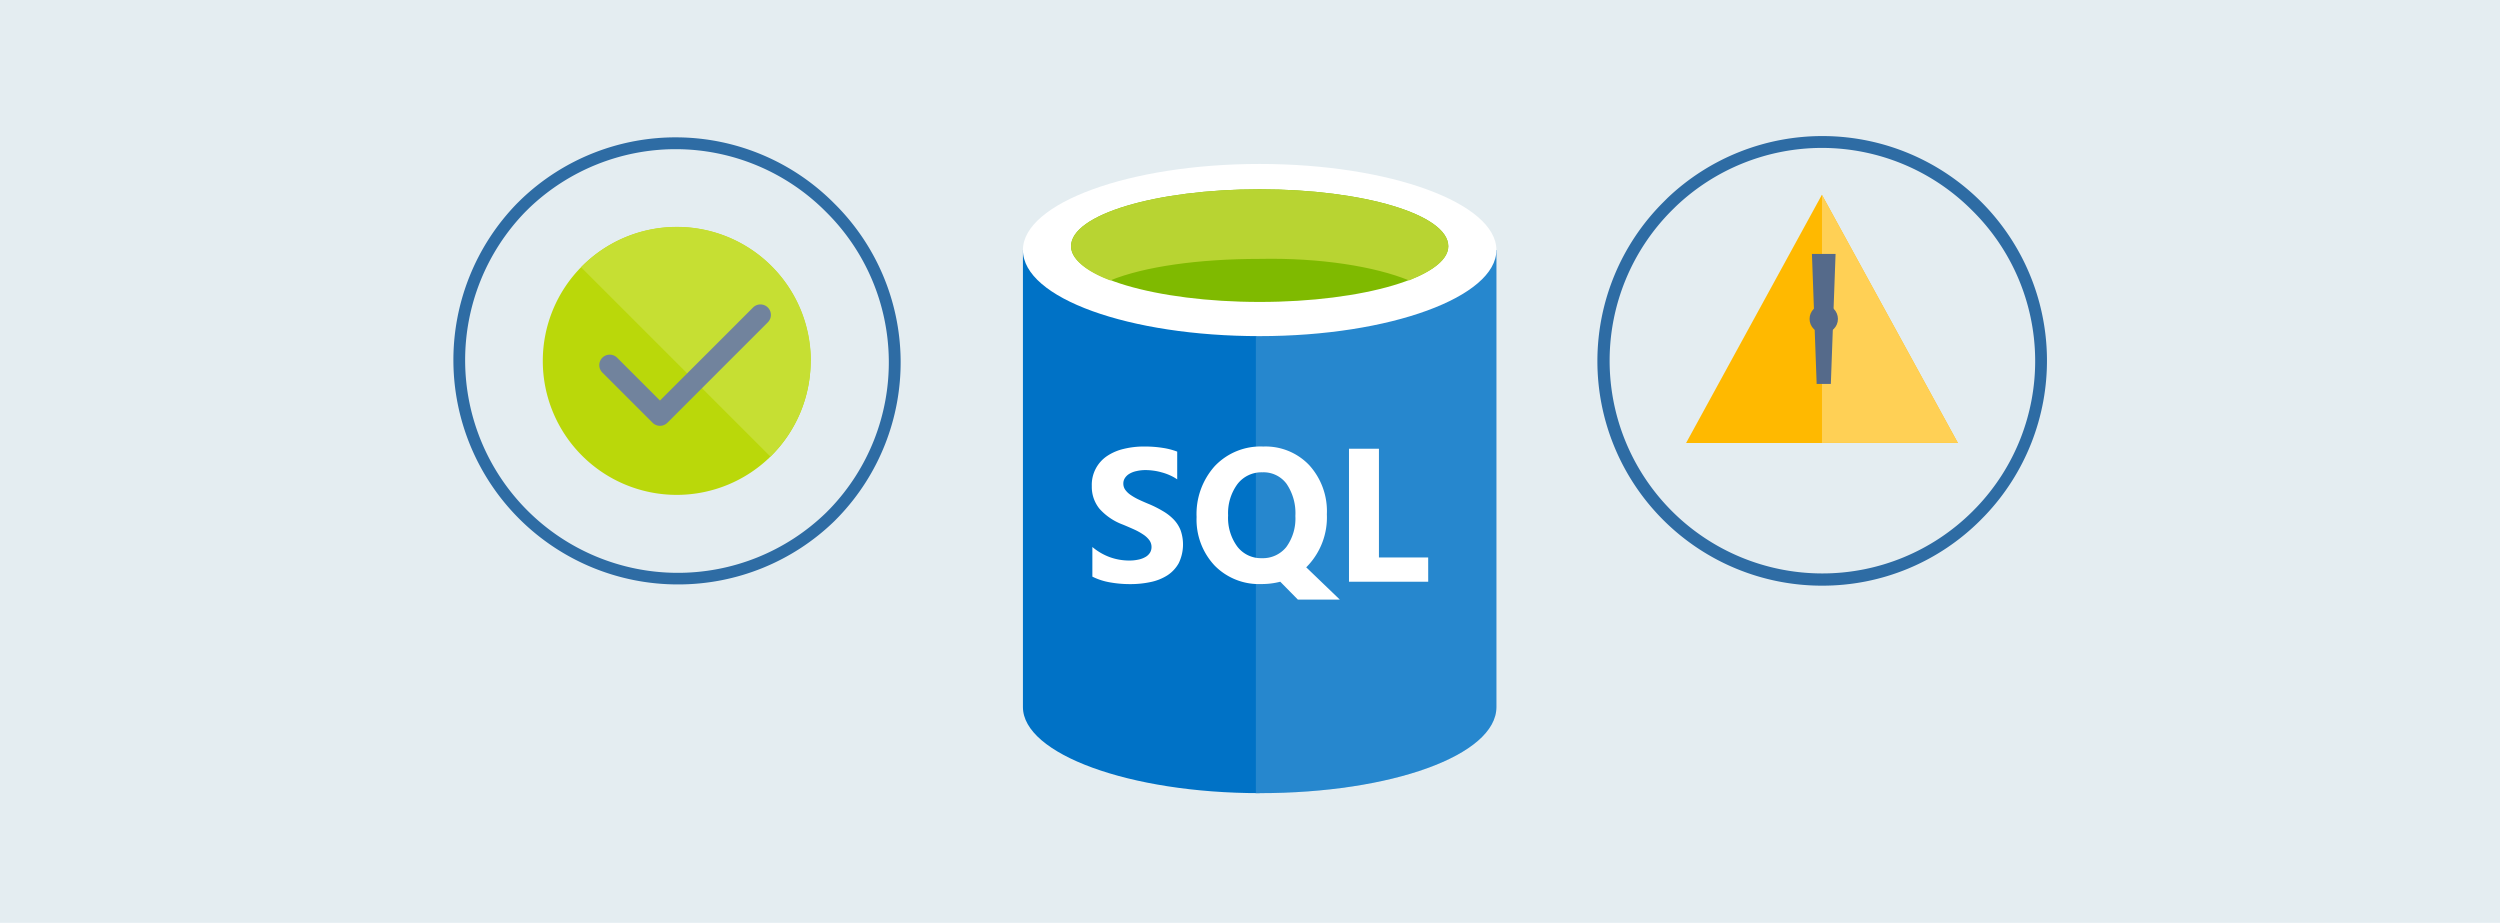 <svg xmlns="http://www.w3.org/2000/svg" viewBox="0 0 298 110"><title>6 - db-tuning-advisor</title><g id="background_blue" data-name="background blue"><rect width="298" height="110" fill="#e4edf1"/></g><g id="Shapes"><polygon fill="#ffb900" points="233.38 52.808 200.98 52.808 217.166 23.226 217.18 23.247 233.38 52.808"/><polygon fill="#ffd055" points="233.38 52.797 217.18 52.797 217.18 23.236 233.38 52.797"/><polygon fill="#556a8a" points="216.546 45.765 218.236 45.765 218.8 30.269 215.982 30.269 216.546 45.765"/><circle cx="217.391" cy="38.017" r="1.69" fill="#556a8a"/><g><g><path fill="#bad80a" d="M96.631,43.024A15.965,15.965,0,1,1,80.667,27.059,15.964,15.964,0,0,1,96.631,43.024Z"/><path fill="#c6df33" d="M96.631,43.024a15.963,15.963,0,0,1-4.8,11.4L69.267,31.859A15.964,15.964,0,0,1,96.656,43.024Z"/><path fill="#71839d" d="M78.671,50.757a1.247,1.247,0,0,1-.882-.365L71.8,44.405a1.247,1.247,0,1,1,1.764-1.764l5.105,5.105L89.763,36.654a1.247,1.247,0,1,1,1.764,1.764L79.553,50.392A1.247,1.247,0,0,1,78.671,50.757Z"/></g><path fill="#2e6ca4" d="M80.814,69.664a26.751,26.751,0,0,1-19.207-45.39l.511-.505a26.626,26.626,0,0,1,37.343.5h0A26.624,26.624,0,0,1,99.968,61.6l-.5.511A26.706,26.706,0,0,1,80.814,69.664Zm-.276-51.883a25.284,25.284,0,0,0-17.442,7l-.489.484A25.356,25.356,0,0,0,98.473,61.109l.482-.489a25.219,25.219,0,0,0-.49-35.358h0A25.272,25.272,0,0,0,80.538,17.781Z"/></g><path fill="#2e6ca4" d="M217.176,69.812a26.767,26.767,0,0,1-18.927-45.694l.5-.5A26.772,26.772,0,0,1,236.61,61.458l-.5.511A26.6,26.6,0,0,1,217.176,69.812Zm0-52.18a25.286,25.286,0,0,0-17.442,7l-.489.483a25.358,25.358,0,0,0,35.865,35.858l.49-.5a25.219,25.219,0,0,0-.49-35.358h0A25.274,25.274,0,0,0,217.173,17.632Z"/><g><rect width="61.871" height="75" x="118.915" y="19.543" fill-opacity="0"/><rect width="56.439" height="75" x="121.933" y="19.543" fill-opacity="0"/><path fill="#0072c6" d="M121.933,29.805V84.282c0,5.583,12.676,10.261,28.219,10.261V29.805Z"/><path fill="#0072c6" d="M149.7,94.543h.453c15.694,0,28.219-4.527,28.219-10.261V29.805H149.7V94.543Z"/><path fill="#fff" d="M149.7,94.543h.453c15.694,0,28.219-4.527,28.219-10.261V29.805H149.7V94.543Z" opacity=".15" style="isolation:isolate"/><path fill="#fff" d="M178.371,29.805c0,5.583-12.676,10.261-28.219,10.261s-28.219-4.527-28.219-10.261c0-5.584,12.676-10.262,28.219-10.262S178.371,24.221,178.371,29.805Z"/><path fill="#7fba00" d="M172.637,29.352c0,3.622-10.111,6.64-22.485,6.64s-22.485-3.018-22.485-6.64c0-3.773,10.111-6.791,22.485-6.791S172.637,25.579,172.637,29.352Z"/><path fill="#b8d432" d="M167.959,33.426c3.018-1.207,4.678-2.565,4.678-4.074,0-3.773-10.111-6.791-22.485-6.791s-22.485,3.018-22.485,6.791c0,1.509,1.811,3.018,4.678,4.074,4.075-1.66,10.564-2.565,17.807-2.565C157.4,30.71,163.884,31.766,167.959,33.426Z"/><rect width="61.871" height="33.199" x="118.915" y="45.197" fill-opacity="0"/><path fill="#fff" d="M130.21,68.734V65.2a6.889,6.889,0,0,0,2.089,1.216,6.8,6.8,0,0,0,2.276.4,4.976,4.976,0,0,0,1.172-.122,2.772,2.772,0,0,0,.84-.331,1.521,1.521,0,0,0,.508-.509,1.293,1.293,0,0,0,.166-.641,1.373,1.373,0,0,0-.265-.829,2.816,2.816,0,0,0-.73-.674,7.352,7.352,0,0,0-1.083-.6q-.63-.286-1.359-.586a6.966,6.966,0,0,1-2.774-1.89,4.137,4.137,0,0,1-.907-2.7,4.128,4.128,0,0,1,1.846-3.593,6.057,6.057,0,0,1,1.99-.84,10,10,0,0,1,2.387-.276,13.756,13.756,0,0,1,2.188.155,8.431,8.431,0,0,1,1.769.453V57.14a5.307,5.307,0,0,0-.873-.487,6.175,6.175,0,0,0-.962-.342,6.757,6.757,0,0,0-1-.21,6.907,6.907,0,0,0-.928-.067,4.656,4.656,0,0,0-1.1.122,2.737,2.737,0,0,0-.84.321,1.591,1.591,0,0,0-.531.508,1.168,1.168,0,0,0-.188.652,1.286,1.286,0,0,0,.21.719,2.531,2.531,0,0,0,.6.6,6.919,6.919,0,0,0,.94.553q.552.265,1.249.553a13.1,13.1,0,0,1,1.7.851,5.894,5.894,0,0,1,1.3,1.005,3.932,3.932,0,0,1,.829,1.294,5.116,5.116,0,0,1-.221,3.912,4.1,4.1,0,0,1-1.36,1.459,5.968,5.968,0,0,1-2.011.8,11.523,11.523,0,0,1-2.41.243,13.473,13.473,0,0,1-2.487-.221A7.457,7.457,0,0,1,130.21,68.734Zm20.115.884a7.389,7.389,0,0,1-5.548-2.21,8,8,0,0,1-2.144-5.781,8.552,8.552,0,0,1,2.177-6.079,7.519,7.519,0,0,1,5.77-2.321,7.177,7.177,0,0,1,5.482,2.222,8.152,8.152,0,0,1,2.1,5.858,8.4,8.4,0,0,1-2.178,6.023c-.051.052-.1.1-.143.155s-.092.088-.144.133l4.012,3.857h-5l-2.1-2.133A8.9,8.9,0,0,1,150.325,69.618ZM150.48,56.3a3.607,3.607,0,0,0-2.984,1.414,5.853,5.853,0,0,0-1.105,3.725,5.767,5.767,0,0,0,1.105,3.725,3.54,3.54,0,0,0,2.9,1.37,3.584,3.584,0,0,0,2.929-1.326,5.755,5.755,0,0,0,1.083-3.7,6.212,6.212,0,0,0-1.05-3.836A3.407,3.407,0,0,0,150.48,56.3Zm19.762,13.042H160.8V53.492h3.57V66.446h5.869Z"/></g></g></svg>